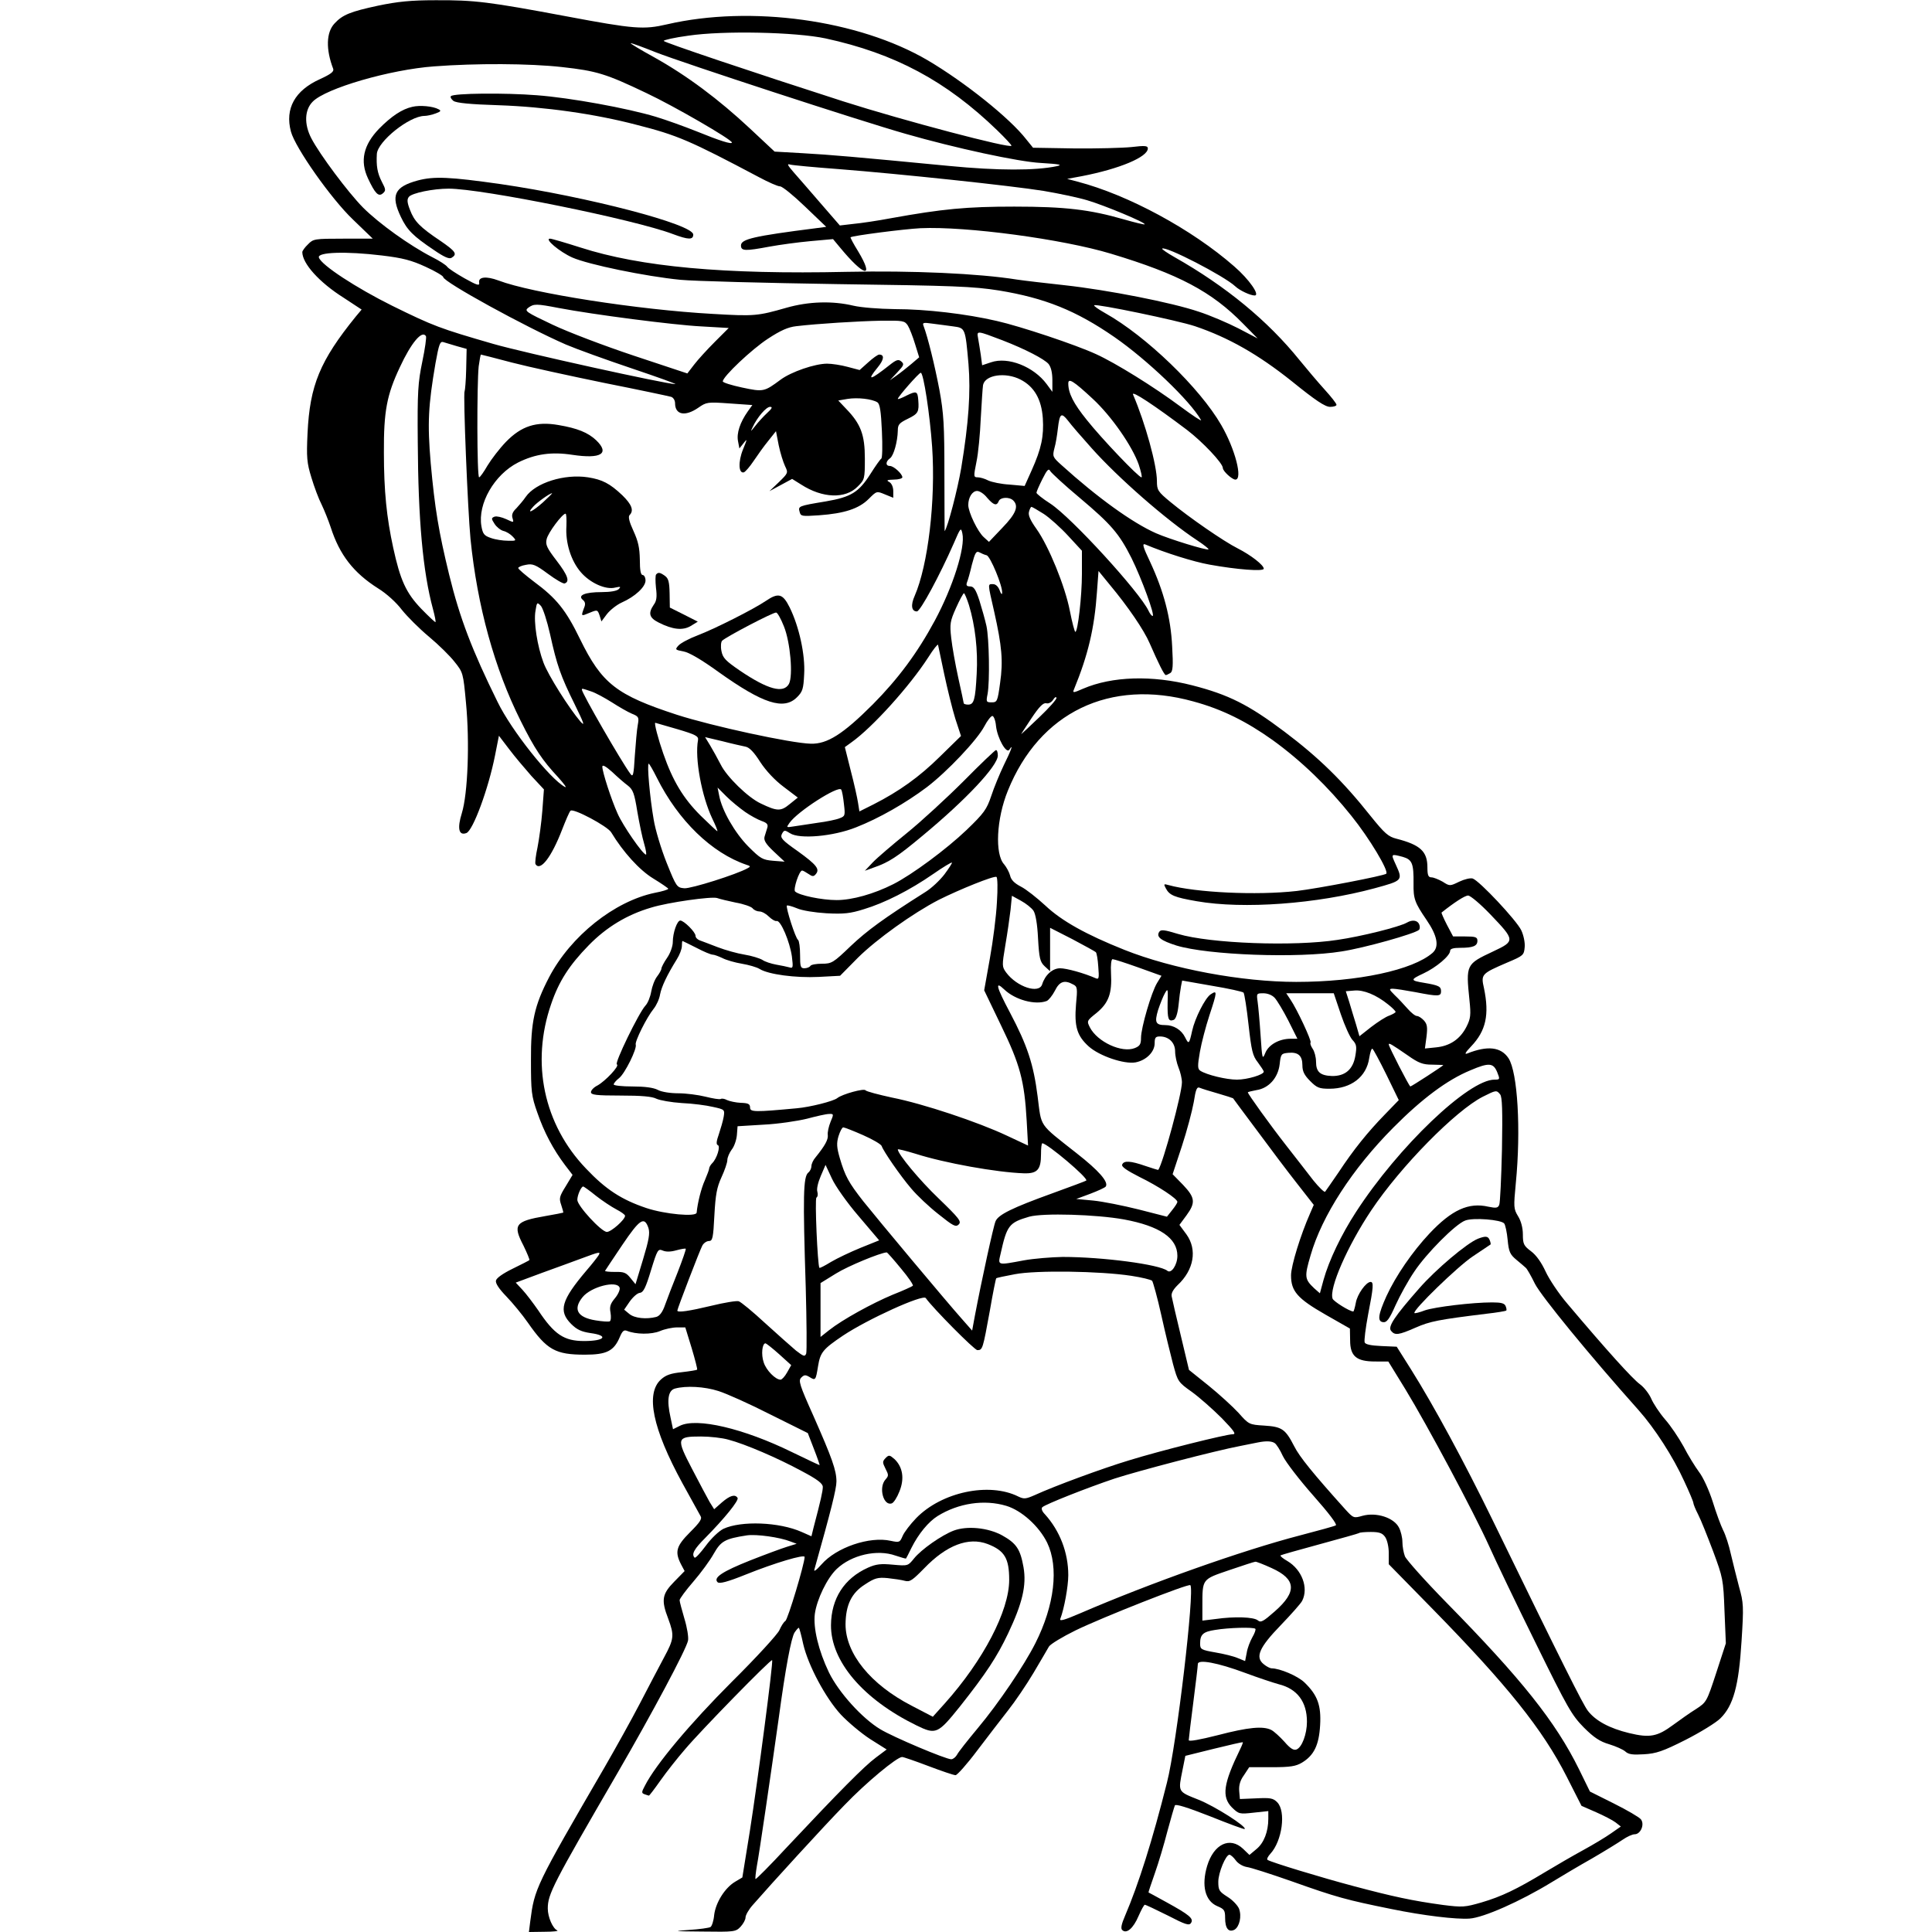 <?xml version="1.0" encoding="utf-8"?>
<!-- Generator: Adobe Illustrator 21.0.0, SVG Export Plug-In . SVG Version: 6.00 Build 0)  -->
<svg version="1.1" id="图层_1" xmlns="http://www.w3.org/2000/svg" xmlns:xlink="http://www.w3.org/1999/xlink" x="0px" y="0px"
	 viewBox="0 0 850 850" style="enable-background:new 0 0 850 850;" xml:space="preserve">
<g transform="translate(0,0) scale(1,1)">
	<path d="M191.5,0.1c17.4-0.1,23.6,0.7,57.8,7.1c29.8,5.6,33.9,5.9,44.2,3.5c36.8-8.5,84.2-2,114.6,15.8
		c16.3,9.6,36.2,25.5,43.4,34.8l3,3.7l18,0.3c9.9,0.1,21.3-0.2,25.3-0.6c5.9-0.7,7.2-0.6,7.2,0.6c0,3.8-12.5,9-29,12.2l-6.5,1.2
		l4.5,1.2c22.3,5.8,50.4,21,69,37.3c6.6,5.7,11.5,12.8,9,12.8c-1.9,0-6.6-2.2-8.5-4c-4.9-4.6-30.9-18-32.2-16.6
		c-0.2,0.2,2.2,1.9,5.4,3.7c22.6,12.8,41.1,28,55.1,45.4c3.1,3.8,8,9.6,10.9,12.8s5.3,6.2,5.3,6.8c0,0.5-1.3,0.9-2.8,0.9
		c-2.2,0-6.4-2.8-16.9-11.3c-14.8-11.8-27.8-19.2-42.6-24.2c-7.5-2.5-43.6-10-44.3-9.2c-0.3,0.3,1.9,1.8,4.9,3.5
		c18,10.1,41.6,32.9,51,49.2c6.1,10.5,9.6,24,6.2,24c-1.4,0-5.5-3.7-5.5-5.1c0-2.1-8.9-11.5-15.7-16.7
		c-14.3-10.8-24.7-17.7-23.8-15.6c5.4,12.6,10.5,31.1,10.5,38.1c0,3.9,0.4,4.6,6,9.2c8.1,6.7,23.4,17.3,29.6,20.4
		c5.7,2.9,11.4,7.3,11.4,8.9c0,1.3-11.8,0.4-23.9-1.8c-6.8-1.2-19.6-5.2-28.3-8.9c-1.4-0.5-0.9,1.2,2.2,7.7
		c6,12.9,9.1,24.6,9.7,37.2c0.5,8.6,0.3,11-0.8,11.7c-0.8,0.5-1.7,0.9-2,0.9c-0.7,0-3.3-5.3-7.1-14c-2.5-5.8-9.5-16.1-17.6-25.8
		l-4.9-6l-0.7,9.4c-1.1,15.8-3.9,27.6-10.1,42.7c-0.7,1.6-0.3,1.6,4-0.3c12.8-5.5,30.4-6,48-1.5c16,4.1,24.8,8.5,40.6,20.4
		c15,11.3,25.6,21.6,37.9,37.1c6.2,7.7,7.8,9.1,11.4,10c10.5,2.7,13.6,5.6,13.6,12.6c0,3.5,0.4,4.4,1.8,4.4c0.9,0,3.1,0.9,4.9,1.9
		c3.1,2,3.2,2,7.3,0c2.3-1.1,4.9-1.7,5.9-1.4c2.9,0.9,19.4,18.5,21.4,22.8c1,2.1,1.7,5.4,1.5,7.4c-0.3,3.5-0.6,3.8-7.5,6.7
		c-11.6,5-11.8,5.2-10.4,11.4c2.4,11.6,0.9,18.7-5.7,25.6c-2.5,2.6-3,3.6-1.7,3.1c9-3.6,14.9-2.9,18.2,2.1c4,6.2,5.5,31.4,3.2,54.9
		c-1,10.6-1,11.3,1,14.6c1.3,2.1,2.1,5.1,2.1,8c0,4.2,0.4,5,3.6,7.4c2.3,1.7,4.6,5,6.4,8.9c1.5,3.3,5.8,9.8,9.6,14.2
		c17.3,20.5,28.7,33.1,31.9,35.4c1.9,1.4,4.1,4.3,5,6.4c0.9,2.1,3.6,6.2,6,9c2.5,2.8,6.1,8.2,8.2,12c2,3.9,5.1,8.9,6.8,11.2
		c1.8,2.3,4.4,8,6,13c1.5,4.9,3.6,10.6,4.6,12.6c1.1,2.1,2.6,6.8,3.4,10.5c0.9,3.8,2.5,10.2,3.6,14.4c2,7.1,2.1,8.5,1.1,24
		c-1.2,19.6-3.6,28.3-9.3,33.9c-1.9,1.9-8.9,6.2-15.4,9.5c-9.9,5-12.9,6-18.2,6.3c-4.9,0.3-6.8,0.1-8.2-1.2c-1-0.9-4.2-2.3-7.1-3.2
		c-4.1-1.2-6.7-2.9-11.2-7.4c-5.3-5.4-7.1-8.5-21.2-37.2c-8.5-17.2-17.7-36.4-20.5-42.7c-6.6-14.6-27.1-53-36.8-68.9l-7.5-12.2H605
		c-8.2,0-11-2.3-11-9.3l-0.1-5.2l-10.7-6.1c-12.4-7.1-15.2-10.3-15.2-17.3c0-4.2,4.2-17.8,8.4-27.3l1.6-3.7l-7.5-9.6
		c-4.1-5.2-12-15.7-17.6-23.3c-5.6-7.5-10.3-13.8-10.4-14c-0.1-0.1-3.1-1.1-6.6-2.1s-7.1-2.1-8-2.5c-1.3-0.6-1.8,0.5-2.7,6.3
		c-0.7,3.9-3,12.6-5.2,19.3l-4.1,12.4l4.6,4.7c5.3,5.6,5.6,7.8,1.5,13.4l-3.1,4.2l3.1,4.2c4.8,6.7,3.3,15.6-3.9,22.3
		c-2,2-2.9,3.6-2.6,5c0.2,1.2,2,8.9,4,17.2l3.6,15.1l8.6,6.9c4.7,3.8,10.6,9.2,13.2,12c4.5,5.1,4.7,5.2,11.3,5.6
		c7.8,0.5,9.3,1.5,13.2,9.1c2.3,4.6,8.3,12,22.6,27.9c3.4,3.7,3.6,3.8,7.4,2.7c6.1-1.7,13.9,0.8,16.1,5.2c0.8,1.5,1.5,4.4,1.5,6.3
		c0,1.9,0.5,4.7,1.1,6.3c0.6,1.5,8.8,10.7,18.2,20.3c33.1,33.7,48.1,52.5,58.4,73.4l4.8,9.8l10.6,5.3c5.8,2.9,11.1,6,11.8,6.9
		c1.8,2.2-0.1,6.6-2.7,6.6c-1.1,0-3.4,1.1-5.3,2.4c-1.9,1.3-7.9,5-13.4,8.2c-5.5,3.1-13.6,7.9-18,10.6c-13.6,8.3-29.8,15.5-36,15.9
		c-5.8,0.4-20.2-1.3-34.3-4.2c-19.8-4-24.2-5.2-43.6-12.1c-9.4-3.3-18.4-6.2-20.1-6.4c-1.7-0.3-3.8-1.5-4.8-2.9s-2.3-2.5-2.8-2.5
		c-1.6,0-4.9,7.9-4.9,11.9c0,3.7,0.4,4.3,4,6.6c2.3,1.4,4.5,3.8,5.1,5.2c1.3,3.4,0.2,8-2,9.3c-2.6,1.3-4.1-0.6-4.1-5.2
		c0-3.4-0.4-3.9-3.5-5.2c-5.3-2.3-7-9-4.4-17.7c2.9-9.6,10-13,15.8-7.5l2.8,2.7l3.1-2.6c3.3-2.7,5.2-7.7,5.2-13.3v-3.4l-6.5,0.7
		c-6.2,0.7-6.5,0.6-9.5-2.3c-4.6-4.7-3.8-10.4,3.6-25.6c0.8-1.6,1.3-3,1.2-3.1c-0.2-0.1-5.9,1.2-12.8,2.9l-12.5,3.1l-1.2,6
		c-2,10-2.3,9.6,7,13.3c7.1,2.8,21.4,11.9,20.3,12.9c-0.2,0.2-7-2.3-15.2-5.6c-10.2-4-15.1-5.5-15.5-4.8c-0.3,0.7-1.8,5.8-3.3,11.4
		c-1.4,5.5-3.9,13.9-5.5,18.4c-1.6,4.6-2.9,8.4-2.8,8.5c0.1,0,3.7,2,7.9,4.3c10,5.5,12.1,7.2,10.8,9.1c-0.8,1.3-2.4,0.8-10.3-3.3
		c-5.2-2.6-9.7-4.7-10-4.7c-0.4,0-1.6,2.3-2.8,5c-2.3,5.4-5.3,8-7.2,6.1c-0.7-0.7-0.3-2.6,1.3-6.3c5.9-13.8,12-33,18.4-58.5
		c4.3-16.7,12.3-84.9,10.3-86.9c-0.8-0.8-38.8,14.2-50.5,19.9c-5.7,2.8-11,6-11.7,7.1c-0.7,1.2-3.7,6.4-6.8,11.6
		c-3.1,5.2-8.1,12.6-11.2,16.5c-3,3.8-9.1,11.8-13.6,17.7c-4.5,6-8.8,10.8-9.5,10.8c-0.8,0-6.1-1.8-11.9-4s-11-4-11.6-4
		c-2.3,0-15.9,11.3-25.4,21.2c-9,9.2-32.1,34.5-40.3,43.9c-1.8,2-3.2,4.5-3.2,5.5s-1,2.8-2.2,4.1c-2.1,2.2-2.7,2.3-16.7,2.1
		c-12.7-0.1-13.5-0.2-6.1-0.7c4.7-0.3,9-0.9,9.6-1.3c0.6-0.4,1.4-2.8,1.6-5.3c0.7-5.5,4.7-11.9,9.2-14.6l3.2-1.9l3.3-20.4
		c3.5-22.3,10.4-74.7,9.8-75.2c-0.5-0.6-31.4,31-38.3,39.2c-3.3,3.8-8.2,10-10.8,13.7c-2.6,3.7-4.9,6.7-5.1,6.7s-1-0.3-1.9-0.6
		c-1.4-0.5-1.4-0.9,0.1-3.7c4.7-9.3,19.9-27.4,38.3-45.8c10.8-10.7,20.2-21,20.9-22.7c0.8-1.8,1.9-3.6,2.6-4
		c1.1-0.6,8.5-25.3,8.5-28.2c0-1.3-13.1,2.6-25.8,7.7c-8.2,3.3-11.7,4.2-12.5,3.4c-2-2,2.1-4.7,14.4-9.6c6.6-2.6,13.9-5.3,16.2-6
		l4.2-1.3l-2.7-1c-4.8-1.9-15-3.3-19.2-2.7c-9.7,1.5-11.4,2.5-14.6,8.1c-1.6,2.9-5.7,8.5-9,12.3s-6,7.5-6,8.1c0,0.7,1,4.3,2.1,8.1
		c1.2,3.9,1.9,8.2,1.6,9.7c-0.8,3.9-15.8,32-31,58.2c-28.5,49.1-30.7,53.3-30.7,59.7c0,3.7,2.2,8.8,4.2,9.6c0.7,0.3-1.8,0.6-5.6,0.6
		l-6.9,0.1l0.6-4.8c1.9-14.4,2.2-15.2,32.7-67.7c4.8-8.3,11.8-20.9,15.5-28c3.7-7.2,8.5-16.2,10.6-20.2c4.5-8.3,4.6-9.8,1.9-17.1
		c-3.2-8.3-2.7-10.9,2.6-16.3l4.6-4.7l-1.6-3c-2.8-5.5-2.1-8,4-14.1c4.3-4.3,5.4-5.9,4.6-7.1c-0.5-0.9-4.1-7.4-8-14.5
		c-13.1-24-16.3-39.4-9.4-45.6c2.2-2,4.4-2.7,9.2-3.2c3.5-0.4,6.5-0.9,6.7-1.1s-0.9-4.5-2.4-9.5l-2.8-9.1h-3.6c-2,0-5.4,0.7-7.5,1.6
		c-3.8,1.6-10.7,1.5-14.6-0.1c-1.3-0.5-2,0.1-3.1,2.7c-2.6,6.2-5.8,7.8-15.4,7.8c-12.9,0-16.7-2.1-25-14c-2.5-3.6-6.8-8.8-9.5-11.6
		c-3.2-3.3-4.9-5.8-4.6-7c0.2-1.1,3-3.1,7.3-5.2c3.9-1.9,7.2-3.6,7.4-3.8s-1-3.1-2.6-6.4c-4.8-9.2-3.7-10.7,9.7-13
		c4.1-0.7,7.6-1.4,7.8-1.5c0.1-0.1-0.3-1.6-0.9-3.4c-1-2.9-0.8-3.7,2-8.2l3-5l-3.3-4.3c-5.2-6.9-9.2-14.4-12.2-23.1
		c-2.6-7.3-2.8-9.3-2.8-23c-0.1-16.9,1.5-24.1,8-36.6c9.5-18.1,28.7-33.4,46.5-37.1c3.2-0.6,5.9-1.4,5.9-1.8c-0.1-0.3-3-2.3-6.6-4.5
		c-6.1-3.7-13.3-11.7-18.5-20.3c-1.6-2.7-16.8-10.8-17.9-9.5c-0.5,0.4-2.1,4.2-3.7,8.3c-4.7,12.2-9.6,18.5-11.7,15.2
		c-0.3-0.5,0.1-3.8,0.9-7.5c0.7-3.6,1.7-10.8,2.1-16l0.7-9.4l-5.5-5.9c-2.9-3.3-7.4-8.6-9.8-11.8l-4.5-5.9l-1.7,8.6
		c-2.9,14.7-9.7,33.1-12.6,34.2c-3.4,1.3-4.1-2.1-2-8.8c2.6-8.5,3.5-31,1.8-48.6c-1.2-13-1.3-13.3-5-17.9c-2-2.6-7.1-7.6-11.3-11.1
		s-9.5-8.8-11.9-11.8c-2.4-3.2-6.8-7.2-10.4-9.4c-10.9-6.9-17-14.8-20.9-26.9c-1-3-2.8-7.5-4-10c-1.3-2.5-3.3-7.9-4.5-11.9
		c-2-6.5-2.2-8.8-1.7-19.5c1-21.1,5.5-31.9,21.2-51.3l2.6-3.1l-7.9-5.2c-10.8-6.8-18.2-15.1-18.2-20.1c0-0.5,1.1-2.1,2.5-3.4
		c2.3-2.4,2.9-2.5,15.4-2.5H164l-8.6-8.3c-9.7-9.2-25.5-31.7-27.4-38.8c-2.7-10.1,1.7-18.1,12.8-23.1c4.8-2.2,6.2-3.3,5.8-4.5
		c-3.3-8.6-3.1-16.1,0.6-20c3.5-3.8,7-5.2,19.1-7.8C174.9,0.7,180.8,0.1,191.5,0.1z M302.8,15.7c-6,0.8-10.8,1.9-10.8,2.3
		c0,0.6,39.2,13.8,79,26.6c26.3,8.4,74,21,74,19.5c0-0.4-2.8-3.4-6.2-6.7c-22.5-21.8-45.2-33.9-75.6-40.5
		C350,14.1,318.3,13.4,302.8,15.7z M277.5,19c-0.5,0,4.1,2.8,10.3,6.2c14.5,8.1,28.4,18.5,42.1,31.3l10.9,10.2l12.3,0.7
		c12.4,0.7,22.8,1.6,64.4,5.6c21.6,2.1,38.1,2.1,47.5,0.1c2.7-0.6,1.2-0.9-7-1.4c-9.9-0.5-37.9-6.6-59.5-12.8
		c-20.4-5.8-98-31.2-110-35.9C283,20.8,278.1,19,277.5,19z M191,29.2c-19.3,1.4-47.6,9.6-53.4,15.5c-3.6,3.6-3.9,9.9-0.6,16.2
		c3.7,7.1,16.1,23.7,22.7,30.4c7.1,7.1,20.5,16.7,30.4,21.8c3.2,1.6,6.1,3.5,6.6,4.2c0.4,0.7,3.9,3,7.6,5.1c5.7,3.2,6.8,3.5,6.5,1.9
		c-0.4-2.5,3.1-2.9,8.5-0.9c14.7,5.6,61.6,12.9,94.2,14.7c18.5,1.1,19.9,0.9,32.5-2.7c9.8-2.8,20.3-3.1,29.5-0.9
		c3.5,0.8,11.1,1.4,18.2,1.5c13.8,0,31.4,2.1,44.8,5.2c10.6,2.4,34.8,10.5,43.7,14.6c8.6,3.9,25.5,14.4,37.2,23.1
		c5.4,4,9.5,6.7,9,5.9c-4.8-8.5-23.8-26.6-38.1-36.5c-16.9-11.7-30.7-17.2-50.8-20.5c-11.5-1.8-19.5-2.1-71-2.8
		c-31.9-0.5-63-1.3-69.2-1.9c-15.2-1.5-40.5-6.7-47.5-9.8c-5.6-2.5-12.5-8.3-9.8-8.3c0.7,0,6.8,1.8,13.4,3.9
		c26.4,8.5,63.1,11.9,117.3,10.7c28.6-0.6,57.8,0.7,74.7,3.4c3.3,0.5,12.9,1.6,21.1,2.5c19,2.1,47,7.6,58.8,11.6
		c5,1.6,12.9,5,17.6,7.4l8.4,4.4l-6.4-6.5c-13.8-14.1-28.3-21.8-58.2-30.8c-21.2-6.4-63.6-12.1-83.7-11.2c-7.5,0.4-30,3.3-30.8,4
		c-0.1,0.2,1.3,2.9,3.3,6.1c7.4,12.3,2.7,11.3-8-1.7l-3-3.6l-10,0.9c-5.5,0.5-13.5,1.6-17.9,2.4c-10.7,2-12.6,2-12.6-0.5
		c0-2.8,5.5-4.1,33-7.6l4.5-0.6l-9.3-8.9c-5.1-4.9-10-8.9-11-8.9s-5.1-1.8-9.2-4c-30.6-16.2-35.9-18.5-54-23.1
		c-18.3-4.8-40.3-7.9-60.6-8.6c-12.7-0.4-18.6-1-19.9-1.9c-1-0.8-1.5-1.7-1.1-2.1c1.2-1.3,23.8-1.5,37.7-0.4
		c14.8,1.1,39.9,5.7,52.5,9.5c4.3,1.3,12.4,4.2,17.9,6.4c10.3,4.2,15.5,5.8,15.5,4.9c0-1.3-25.6-16.1-37.5-21.7
		c-18-8.6-22-9.8-37.3-11.5C232.8,27.9,209.5,27.8,191,29.2z M347.6,72.4c-1.5-0.5-1.1,0.3,1.5,3.3c1.9,2.1,7.2,8.3,11.9,13.7
		l8.5,9.8l6-0.7c3.3-0.3,10.7-1.4,16.5-2.5c22.7-4.1,33.3-5.1,54.2-5.1c22.4,0,33.3,1.3,48.2,5.6c4.9,1.4,9,2.4,9.2,2.2
		c0.7-0.7-17.8-8.4-25.3-10.6c-4-1.2-12.6-3-19.1-4.1c-14.3-2.3-63.3-7.5-90.2-9.6C358.3,73.6,348.6,72.7,347.6,72.4z M140.3,113.3
		c1,3.3,16.5,13.4,32.2,21.2c18.3,9,21,10,44.5,16.8c13.5,3.9,76.2,17.7,80.1,17.7c0.8,0-7.8-3.1-19.1-6.9s-24.3-8.5-29-10.5
		c-17.7-7.7-54-27.6-54-29.7c0-0.5-3.5-2.6-7.7-4.5c-6.3-2.9-10.1-3.9-19.3-5C152.3,110.5,139.5,110.9,140.3,113.3z M232.4,135.4
		c-1.8,1.4-1,1.9,10.6,7.4c6.9,3.3,23,9.4,35.9,13.7l23.5,7.8l3-3.9c1.6-2.1,5.7-6.6,9.1-10l6.1-6.1l-12.1-0.7
		c-12-0.6-47.5-5.2-62.7-8.1C235.9,133.6,234.9,133.6,232.4,135.4z M387.7,141.1c-10.3,0.2-28,1.3-37.3,2.4c-3.7,0.4-7,1.9-12.5,5.5
		c-7.1,4.6-19.9,16.7-19.9,18.8c0,0.5,3.8,1.7,8.5,2.7c9.4,2,9.7,1.9,17-3.5c4.6-3.4,15-7,20.4-7c2,0,6.1,0.6,9,1.4l5.3,1.4l3.8-3.4
		c2.1-1.9,4.2-3.4,4.8-3.4c2.4,0,2.2,2.2-0.7,5.7c-5,6.1-3.3,5.7,5.3-1.1c3-2.4,3.9-2.6,5.1-1.6c1.4,1.2,1.2,1.7-1.7,4.8l-3.3,3.5
		l3-2.1c1.7-1.2,4.6-3.5,6.5-5.1l3.4-2.9l-1.8-5.8c-1-3.3-2.4-6.9-3.2-8.2C398,141.1,397.3,141,387.7,141.1z M410.3,142.4
		c-4.2-0.6-4.6-0.5-3.9,1.2c1.8,4.8,4.8,16.9,6.9,27.9c1.9,10.4,2.2,15.4,2.2,37.2c0,13.8,0.1,25.1,0.1,25
		c1.4-1.8,5.7-18.4,7.3-27.8c3.3-20,4.2-33.4,3.2-45.7c-1.4-15.9-1.4-15.9-6.7-16.6C417,143.3,412.9,142.7,410.3,142.4z
		 M430.3,148.7c0.3,1.5,0.8,4.9,1.2,7.4l0.6,4.6l3.9-1.3c7.5-2.6,18.8,1.9,24.5,9.6l2.5,3.4v-5.1c0-3.4-0.6-5.8-1.7-7.2
		c-2-2.2-10-6.4-20.3-10.4C429.7,145.4,429.7,145.4,430.3,148.7z M175.9,161.6c-5.7,12.1-7.1,19.3-7,37.5c0,16.9,1.2,28.6,4.1,41.9
		c3.1,14.2,5.6,19.8,12.3,26.8c3.3,3.4,6.2,6.1,6.3,5.9c0.2-0.2-0.3-2.7-1.1-5.7c-4.5-16.6-6.5-39.3-6.7-73.5
		c-0.2-22.2,0.1-26.2,2-35.4c1.2-5.7,1.9-10.8,1.6-11.2C185.7,145.1,180.9,150.8,175.9,161.6z M195,150.5c-1.4-0.4-1.9,1-3.4,9.3
		c-3.2,18.7-3.6,26.4-2.1,44c1.8,19.9,3.5,30.1,8.1,49c4.7,19.2,10.1,33.3,21.3,56c6.1,12.6,23.1,33.9,29.6,37.4
		c1.1,0.6-0.3-1.3-3-4.3c-6.8-7.3-10.3-12.4-16.5-24.9c-11.4-22.8-19-50.2-22-79.9c-1.2-12.5-3.3-63.8-2.6-64.9
		c0.2-0.4,0.6-4.8,0.7-9.7l0.2-9l-4.3-1.2C198.6,151.6,196,150.8,195,150.5z M211.6,156c-0.2,0-0.6,2.4-1,5.2
		c-0.8,7.5-0.8,48.8,0.2,48.8c0.4,0,2.1-2.4,3.7-5.2c1.7-2.8,5.3-7.5,8.1-10.4c6.8-7,13.4-9.1,23.1-7.4c8.3,1.4,13,3.3,16.6,6.7
		c6.1,5.9,2.1,8.3-10.5,6.4c-9.1-1.4-16.3-0.4-23.9,3.4c-10.4,5.3-17.8,18.1-16.1,28c0.6,3.4,1.2,4.2,4.2,5.2
		c1.9,0.7,5.3,1.2,7.4,1.2c3.8,0.1,3.9,0,2.2-1.8c-1-1.1-2.8-2.2-4.1-2.5c-1.2-0.3-3-1.7-3.9-3.1c-1.5-2.3-1.5-2.6,0-3.2
		c0.9-0.3,3.1,0.2,5.1,1.1c3.4,1.6,3.4,1.6,2.8-0.4c-0.5-1.5,0-2.8,1.7-4.4c1.2-1.3,3.1-3.5,4.1-5c4.3-6.2,17-10.2,27.4-8.6
		c6.3,1,9.6,2.7,15.1,7.9c4.1,4,5.2,6.7,3.2,8.7c-0.7,0.7-0.2,2.9,1.7,7c2.1,4.6,2.7,7.4,2.8,12.6c0,4.8,0.4,6.8,1.3,6.8
		c0.6,0,1.2,1.1,1.2,2.4c0,2.8-4.6,7.1-10.5,9.7c-2.2,1-5.1,3.3-6.5,5.1l-2.4,3.2l-0.8-2.6c-0.9-2.6-1-2.6-4.4-1.2
		c-3.8,1.6-3.8,1.6-2.5-2c0.8-1.8,0.6-2.8-0.5-3.7c-2.4-2,1-3.4,8.3-3.4c3.8,0,6.7-0.5,7.5-1.3c1.1-1.1,0.8-1.2-1.5-0.7
		c-4.2,1.1-11.1-2-15.2-6.8c-4.3-5-6.8-12.9-6.3-20.3c0.1-3,0-5.4-0.4-5.4c-1.4,0-7.7,8.4-8.3,11.2c-0.6,2.4,0.1,3.9,4.4,9.5
		c4.9,6.4,5.9,9.2,3.5,10c-0.6,0.2-3.9-1.7-7.4-4.3c-5.4-4-6.7-4.5-9.6-3.9c-1.9,0.3-3.4,1-3.4,1.4c0,0.5,3.1,3.1,6.9,6
		c9.9,7.3,14.1,12.5,20.3,25.3c9.6,19.6,16,24.6,42.7,33.3c15.2,4.9,50.1,12.5,58.8,12.7c7.2,0.2,14.1-4.1,27.3-17.3
		c11.1-11.2,19.6-22.6,27.3-36.9c7.9-14.7,13.5-32.2,12.1-38.3c-0.6-2.8-0.8-2.6-3.8,4.4c-6.1,13.9-14.7,29.9-16.2,29.9
		c-2.4,0-2.8-2.8-1-6.8c5.9-13.5,9.3-42,7.7-65.6c-1-14.3-3.8-32.6-5-32.6c-0.8,0-10.1,10.6-10.1,11.5c0,0.3,1.8-0.4,3.9-1.5
		c4.3-2.1,4.8-1.9,5.1,2c0.4,5.2,0,6-4.5,8.2c-3.9,1.9-4.5,2.6-4.5,5.2c-0.1,4.9-1.8,11-3.4,12.2c-2,1.4-2.1,3.4-0.1,3.4
		c1.7,0,5.5,3.5,5.5,5c0,0.5-1.7,1-3.7,1c-3.1,0.1-3.5,0.3-2,1.1c1,0.6,1.7,2.2,1.7,4v2.9l-3.7-1.5c-3.6-1.5-3.6-1.5-7.1,2
		c-4.3,4.3-10.7,6.4-21.8,7.2c-7.6,0.5-8.1,0.5-8.6-1.5c-0.7-2.5-0.6-2.6,11.5-4.6c11.1-1.9,14.5-4,19.6-12c2.2-3.5,4.4-6.6,4.8-6.8
		c0.5-0.1,0.6-5.6,0.3-12.1c-0.4-8.9-0.9-12-2-12.7c-2.4-1.5-8.7-2.2-13.1-1.5l-4.1,0.7l3.5,3.7c6.4,6.6,8.2,11.4,8.2,21.8
		c0,9.1-0.1,9.3-3.2,12.4c-5.4,5.5-15.5,5.1-24.8-0.9l-4-2.5l-5,2.7l-5,2.7l4.2-4c4.1-4,4.1-4.1,2.7-7c-0.8-1.7-2.1-5.8-2.8-9.2
		l-1.2-6.2l-3.5,4.4c-1.9,2.3-4.7,6.3-6.4,8.8c-1.6,2.4-3.5,4.6-4.2,4.9c-2.4,0.7-2.6-4.7-0.4-10.1c1.9-4.6,1.9-4.9,0.3-2.8
		l-1.9,2.4l-0.6-3.2c-0.7-3.5,0.9-8.3,4.3-13.1l2-2.8l-10-0.7c-9.8-0.7-10.2-0.6-13.8,1.9c-5.8,4-10.2,3.1-10.2-2
		c0-1.3-0.8-2.5-1.7-2.8c-1-0.3-14.2-3.1-29.3-6.1c-15.1-3.1-33.5-7.1-40.8-9C218,157.6,211.8,156,211.6,156z M432.5,169.4
		c-0.2,1.2-0.6,7.7-1,14.6c-0.3,6.9-1.1,15.5-1.9,19.2c-1.3,6.5-1.3,6.8,0.6,6.8c1,0,3.1,0.6,4.6,1.4c1.5,0.7,5.7,1.6,9.4,1.8
		l6.6,0.6l3.1-6.9c4.3-9.6,5.4-15,4.9-22.9c-0.6-8.4-3.8-13.9-9.8-17C442.4,163.6,433.4,164.9,432.5,169.4z M470,168.7
		c0,4.3,2.3,8.8,8.1,16c6.5,8.2,22.8,25.3,24.1,25.3c0.4,0-0.2-2.5-1.2-5.6c-2.9-8.2-12-21.3-20.2-28.9
		C472.2,167.5,470,166.2,470,168.7z M338.8,179c-1.7,0-5.6,4.5-7.7,9c-1,2.1-0.9,2,1.1-0.5c1.3-1.7,3.6-4.2,5.3-5.8
		C339.7,179.7,340,179,338.8,179z M469.9,185.1c-3-3.8-3.7-3.3-4.5,3.6c-0.3,2.6-0.9,6.5-1.5,8.5c-0.9,3.6-0.8,3.9,3.1,7.4
		c15.8,14.3,31.2,25.4,41.6,30c5.9,2.6,22.5,7.7,23.1,7.1c0.2-0.2-2-2-4.9-3.9c-13.8-9.1-34.9-27.6-46.5-40.6
		C476,192.4,471.3,187,469.9,185.1z M462.1,207.3c-0.7-1.4-1.4-0.7-3.5,3.5c-1.4,2.8-2.6,5.5-2.6,6c0,0.4,2.7,2.6,6,4.7
		c9.3,6,39.5,39.1,43.3,47.2c0.6,1.3,1.4,2.3,1.8,2.3c1.2,0-4.8-16.4-9.3-25.5c-5.4-10.7-8.9-14.8-22.8-26.5
		C468.4,213.5,462.7,208.2,462.1,207.3z M429.9,216c-2.1,0-3.9,2.8-3.9,6.2c0,3.1,4.2,11.9,6.9,14.2l2.2,2l5.9-6.2
		c6-6.2,7.3-9.5,4.8-12c-1.7-1.7-5.7-1.5-6.4,0.3c-0.9,2.2-2.2,1.8-5.1-1.5C433,217.3,431,216,429.9,216z M242.9,217
		c-1,0-6.6,4-8.3,5.9c-3.2,3.5-0.4,2.3,4.3-1.9C241.3,218.8,243.1,217,242.9,217z M453.8,223c-0.3,0-0.8,1-1.1,2.2
		c-0.4,1.5,0.6,3.7,3.3,7.5c5.4,7.6,12.6,25.2,14.7,36.1c1,5.1,2.1,9.2,2.4,9.2c1.1,0,2.9-15.7,2.9-25.6v-10.1l-6-6.5
		c-3.3-3.6-8.2-8-10.8-9.7C456.5,224.4,454.1,223,453.8,223z M430.9,243c-1.4-0.7-1.9,0.1-3.3,5.4c-0.8,3.5-1.8,7-2.2,7.9
		c-0.4,1.2-0.1,1.7,1.4,1.7c1.6,0,2.5,1.3,4.1,6.2c1.1,3.5,2.5,8.5,3.1,11.2c1.2,5.6,1.5,24.4,0.5,29.9c-0.7,3.5-0.6,3.7,1.8,3.7
		s2.6-0.4,3.7-8.5c1.4-9.7,0.8-16.2-2.6-31.4c-2.9-12.7-2.9-12.1-0.5-12.1c1.2,0,2.3,1.1,2.9,2.7c0.6,1.7,1.1,2.1,1.1,1.1
		c0.2-3.1-5.2-16-6.8-16.5C433.2,244.1,431.8,243.5,430.9,243z M424.1,261c-0.3,0-1.9,2.9-3.5,6.5c-2.6,5.8-2.8,7-2.1,13.2
		c0.4,3.7,1.8,11.6,3.1,17.5c1.3,5.9,2.4,10.9,2.4,11.2c0,0.3,0.9,0.6,1.9,0.6c2.6,0,3.2-2,3.8-13.5c0.6-10.5-0.7-21.4-3.4-30.3
		C425.4,263.4,424.4,261,424.1,261z M238,266.6c-1.7-1.8-1.8-1.7-2.4,2.1c-0.9,4.9,0.8,15.6,3.5,22.8c2,5.5,11.4,20.3,16.3,26
		c2.1,2.3,1.5,0.7-2.5-7.5c-6.3-12.7-7.9-17.4-10.9-31C240.7,273.2,238.9,267.7,238,266.6z M412.7,283.7c-0.1-0.5-2.1,2-4.3,5.5
		c-8.1,12.6-24.6,30.9-33.8,37.4l-2.9,2.1l2.6,10.4c1.5,5.7,2.9,12.1,3.2,14.1l0.6,3.8l6.2-3.1c11.2-5.7,20.1-12,29.3-21.1l9.2-9
		l-2.5-7.6c-1.3-4.2-3.5-13.1-4.9-19.7S412.8,284.1,412.7,283.7z M256,303.4c0,1.6,17.4,31.7,21.3,37c1.2,1.7,1.5,0.8,2-8
		c0.4-5.4,0.9-11.5,1.3-13.5c0.6-3.3,0.4-3.7-2.6-4.9c-1.7-0.7-5.7-3-8.8-5c-3.2-2-7.2-4.2-9.1-4.8C256.3,302.9,256,302.8,256,303.4
		z M443.4,347.9c-5,12.3-5.8,27.9-1.6,32.4c1,1.2,2.2,3.4,2.6,4.9c0.4,1.9,1.9,3.4,4.8,4.9c2.2,1.1,7,4.9,10.7,8.3
		c7.2,6.8,18,12.8,34.8,19.5c21.1,8.4,51.7,14.1,75.6,14.1c27.1,0,51.3-5.2,60-12.8c3-2.7,2.1-7.5-2.7-14.5c-5.2-7.6-5.8-9.3-5.7-16
		c0.1-8.8-0.6-10.5-4.7-11.7c-5.3-1.4-5.3-1.4-3.2,3.2c3.3,7.2,3.2,7.2-9.2,10.6c-25.5,6.9-57.7,9.3-78.3,5.7
		c-9.8-1.7-12-2.6-13.6-5.7c-1-1.9-0.9-2,1.2-1.4c12,3.3,38.7,4.6,56.4,2.6c9.4-1.1,38.5-6.7,39.4-7.6c1.2-1.2-7.4-15.6-15.3-25.4
		c-10.2-12.8-22.1-24.3-34.7-33.4c-11.5-8.2-22.3-13.6-34.9-17C488.3,298.4,457.3,313.4,443.4,347.9z M464.8,307
		c-0.2-0.6-0.8-0.2-1.5,0.9s-2,1.8-3,1.5c-1.3-0.3-3.1,1.5-6.5,6.6c-2.6,3.9-4.6,7-4.5,7s3.7-3.4,8-7.5
		C461.6,311.4,465,307.6,464.8,307z M436.6,315c-0.6,0-2.2,2-3.5,4.5c-3.2,6.1-16.4,20-25.3,26.8c-9.3,7-21.2,13.8-31.2,17.7
		c-10,4-24.9,5.3-29,2.6c-2.4-1.5-2.6-1.5-3.6,0.3c-0.8,1.7,0,2.7,7,7.6c8.3,6,9.8,7.9,7.9,10.1c-0.9,1.1-1.5,1.1-3.2-0.1
		c-1.2-0.8-2.4-1.5-2.8-1.5c-1.3,0-4,8.3-3.1,9.2c1.7,1.7,11.7,3.8,18.3,3.8c6.8,0,16.4-2.7,24.9-7c8.3-4.2,23.4-15.4,32.2-23.8
		c7.8-7.5,8.9-9.1,10.9-15c1.2-3.7,3.7-9.7,5.5-13.5c3.1-6.2,4.5-10,2.5-6.9c-1.3,2.1-5.3-5-5.9-10.4C438,317,437.2,315,436.6,315z
		 M288.3,318c-0.6,0,1.3,7.2,3.5,13.5c4.2,12.1,8.8,19.7,16.4,27.3c4,3.9,7.3,7,7.4,6.9c0.2-0.2-0.8-2.6-2.2-5.5
		c-4.7-9.9-7.8-26.6-6.3-34.6c0.3-1.7-1-2.4-9.1-4.8C292.8,319.3,288.4,318,288.3,318z M317.8,326.1l-7.6-1.8l2.2,3.6
		c1.2,2,3.3,5.8,4.7,8.5c2.6,5.3,12,14.5,17.6,17.1c7.3,3.5,8.8,3.5,12.7,0.3l3.6-2.9l-6.2-4.7c-3.9-2.9-7.8-7.1-10.3-10.9
		c-2.7-4.3-4.8-6.5-6.5-6.8C326.6,328.2,322,327.2,317.8,326.1z M269.3,339.6c-2.8-2.5-4.3-3.3-4.3-2.3c0,2.3,3.9,14.4,6.7,20.6
		c2.3,5.3,11.1,18,12.5,18.1c0.3,0,0-2.1-0.8-4.8c-0.8-2.6-2.1-8.9-3-14.1c-1.3-8.1-1.9-9.7-4.2-11.5
		C274.7,344.5,271.6,341.8,269.3,339.6z M285.4,336c-0.8,0,0.5,14.9,2.2,24.6c0.7,4.4,3.3,13,5.7,19c4.3,10.7,4.5,10.9,7.8,11.2
		c3,0.2,23-6.1,27.8-8.8c1.4-0.7,1.3-1-0.4-1.5c-15.4-5.2-30.1-19.5-39.5-38.3C287.3,338.8,285.7,336,285.4,336z M370.1,347.4
		c-1.1-2-19.3,9.6-22.8,14.7c-1.4,2-1.4,2,1.8,1.5c1.9-0.3,6.6-1,10.6-1.6c3.9-0.5,8.3-1.4,9.7-2c2.4-0.9,2.5-1.2,1.9-6.2
		C371,350.9,370.5,348,370.1,347.4z M319.6,350.4l-3.9-3.9l0.7,3.5c1.2,6.5,6.8,16.3,12.8,22.4c5.4,5.4,6.3,5.9,10.9,6.3l5.1,0.4
		l-4.8-4.5c-3.6-3.4-4.5-5-4-6.6c0.3-1.1,0.9-2.8,1.2-3.9c0.4-1.4-0.2-2.1-2.5-2.9c-1.7-0.6-5-2.4-7.3-4
		C325.4,355.5,321.7,352.5,319.6,350.4z M418.8,379.5c-0.2-0.2-3.9,2-8.2,5c-10.4,7.2-21.5,12.8-30.5,15.5c-6,1.9-8.9,2.2-16.5,1.8
		c-5.1-0.3-10.8-1.2-13-2.2c-2.2-0.9-4.1-1.4-4.4-1.2c-0.6,0.7,3.8,14.5,4.9,15.1c0.5,0.4,0.9,3.3,0.9,6.6c0,5.2,0.2,5.9,1.9,5.9
		c1.1,0,2.3-0.5,2.6-1c0.3-0.6,2.6-1,5.1-1c4.3,0,5-0.4,12.7-7.8c7.2-6.8,14.4-12.1,32.9-23.8c2.6-1.6,6.3-5.1,8.3-7.7
		C417.5,382,419,379.7,418.8,379.5z M438.4,385.8c-1.1-0.6-16.2,5.5-25.4,10.1c-11.4,5.9-27.3,17.3-35.5,25.4l-7.9,8l-9.4,0.5
		c-10.2,0.5-22.2-1.1-26-3.5c-1.3-0.8-4.8-1.8-7.8-2.3s-6.9-1.6-8.6-2.5c-1.7-0.8-3.6-1.5-4.3-1.5c-0.7,0-3.9-1.3-7.1-3
		c-3.2-1.6-6-3-6.1-3c-0.2,0-0.3,1-0.3,2.2c0,1.3-1,3.9-2.2,5.8c-4.4,7.1-6.7,12-7.4,15.5c-0.3,2-1.6,4.8-2.8,6.3
		c-3.1,3.8-8.4,14.5-7.9,15.8c0.6,1.8-4.7,12.6-7.3,14.7c-1.3,1-2.4,2.3-2.4,2.8s3.7,0.9,8.3,0.9c5.3,0,9.2,0.5,11.1,1.5
		c1.6,0.9,5.5,1.5,9,1.5c3.4,0,8.8,0.7,12,1.5s6.2,1.3,6.7,1s1.7-0.1,2.8,0.5c1.1,0.5,3.8,1.1,6,1.2c3.3,0.1,4.1,0.5,4.1,2.1
		c0,2,2.2,2,20.5,0.3c5.8-0.5,16.2-3.1,17.9-4.5c2.1-1.7,11.8-4.4,12.4-3.4c0.4,0.5,5.7,1.9,11.7,3.2c13.7,2.7,37.9,10.8,50.4,16.7
		l9.4,4.4l-0.6-10.9c-1-17.6-2.9-24.7-11.3-42l-7.4-15.4l2.5-14c1.4-7.7,2.8-18.8,3.1-24.7C439,391,438.9,386.1,438.4,385.8z
		 M315.5,395.1c-2.3-0.8-21.6,1.9-29,4.2c-10.6,3.1-19.7,8.6-27.5,16.6c-8.5,8.7-13.1,15.8-16.5,25.8c-9,25.9-3.3,53,15.3,72.4
		c8.7,9.2,15.6,13.7,26.6,17.4c8.1,2.7,22,4,22.1,2c0.4-4.3,2-10.7,3.6-14.2c1-2.4,1.9-4.7,1.9-5.2s0.6-1.6,1.3-2.3
		c2.1-2,3.8-7.6,2.5-8c-0.8-0.3-0.6-1.8,0.5-4.9c0.8-2.4,1.8-5.8,2.1-7.6c0.5-3.1,0.4-3.2-4.7-4.3c-2.9-0.7-9-1.5-13.7-1.7
		c-4.7-0.3-9.7-1.2-11.2-1.9c-1.9-1-6.6-1.4-15.8-1.4c-10.8,0-13-0.3-13-1.5c0-0.8,1.2-2.1,2.8-2.9c3.5-1.9,10-8.8,8.6-9.3
		c-1.2-0.4,9.6-22.6,12.5-25.8c1.1-1.1,2.2-3.9,2.6-6.2s1.5-5.3,2.6-6.7c1-1.3,1.9-2.9,1.9-3.5c0-0.5,1.1-2.7,2.5-4.7
		s2.5-5.1,2.5-6.9c0-4.1,1.9-9.5,3.3-9.5c1.6,0,6.7,5.1,6.7,6.7c0,0.8,0.8,1.6,1.8,2c0.9,0.3,4.5,1.7,7.9,3s8.7,2.8,11.9,3.3
		c3.1,0.5,6.6,1.6,7.8,2.3c1.1,0.8,3.9,1.7,6.1,2.1s4.8,0.9,5.8,1.2c1.6,0.5,1.7,0.1,1.1-4.8c-0.9-6.4-4.9-16-6.7-15.6
		c-0.6,0.2-2.2-0.7-3.5-2c-1.2-1.2-3-2.2-4.1-2.2c-1,0-2.4-0.6-3-1.4c-0.6-0.7-3.9-1.9-7.4-2.5C320.3,396.4,316.6,395.5,315.5,395.1
		z M449.2,396.3l-4-2.2l-0.6,6.2c-0.4,3.4-1.4,10.4-2.3,15.6c-1.5,9-1.5,9.4,0.4,12c4.7,6.3,14.4,9.5,15.8,5.2
		c1.3-4.2,4.6-7.1,7.9-7.1c2.8,0,10.5,2.1,15.7,4.4c1.4,0.6,1.5-0.1,1.1-5.1c-0.2-3.2-0.7-6.1-1.1-6.4c-0.3-0.3-5-2.9-10.3-5.7
		l-9.8-5v9.6v9.5l-2.4-2.2c-2-1.9-2.4-3.4-2.9-12.2c-0.3-6.4-1.1-10.8-2-12.2C453.9,399.5,451.4,397.5,449.2,396.3z M645.9,394
		c-1.4,0-5.9,2.9-11.7,7.5c-0.1,0.1,0.9,2.5,2.4,5.4l2.7,5.1h5.3c4.6,0,5.4,0.3,5.4,1.9c0,2.3-1.9,3.1-7.6,3.1
		c-2.9,0-4.4,0.4-4.4,1.3c0,2.2-6.2,7.4-11.8,10c-5.8,2.7-5.8,3.1,0.3,4.1c6.5,1.1,7.5,1.6,7.5,3.7c0,2.3-1.1,2.4-11.3,0.4
		c-4.3-0.8-8.8-1.5-9.9-1.5c-1.8,0-1.7,0.3,0.8,2.8c1.6,1.5,4.1,4.2,5.7,6c1.5,1.7,3.3,3.2,4.1,3.2c0.7,0,2.1,0.9,3.1,2
		c1.4,1.6,1.6,2.9,1.1,7.1l-0.7,5.2l4.9-0.5c6.1-0.6,10.6-3.6,13.4-9.1c1.8-3.6,2-5.1,1.3-11.7c-1.6-15.7-1.5-15.8,10.4-21.4
		c9.8-4.6,9.7-4.9-1.2-16.3C651.3,397.7,646.9,394,645.9,394z M489.5,422c-0.6,0-0.9,2.5-0.7,6.2c0.5,8.8-1,13-6.3,17.4
		c-4.4,3.5-4.4,3.6-3,6.4c3.3,6.4,14.1,11.4,19.8,9.1c2.2-0.9,2.7-1.7,2.7-4.5c0-4.4,4.6-20.2,7.1-24.2l1.9-3.1l-10.3-3.7
		C495.1,423.6,490.1,422,489.5,422z M533.2,433.7l-13.1-2.3l-0.5,2.5c-0.3,1.5-0.8,5.2-1.1,8.4c-0.4,3.7-1.2,6-2.1,6.4
		c-2.4,0.9-2.8-0.4-2.7-7.5c0.2-6.3,0.1-6.5-1.2-4.2c-0.8,1.4-2.1,4.7-3,7.4c-1.6,5.4-1.1,6.6,3.2,6.6c3.7,0,7.1,2.1,8.7,5.4
		c1.6,3.2,1.8,3,3.1-2.9c1.2-5.5,5.7-14.4,8.1-16c3-2,3-1.4-0.5,9.2c-1.6,4.9-3.5,12.1-4.2,16.1c-1.1,6.3-1,7.5,0.2,8.3
		c2.8,1.8,11.4,3.9,16.1,3.9c4.6,0,11.8-2.2,11.8-3.5c0-0.4-1.2-2.2-2.6-4.1c-2.3-2.9-2.8-5.1-4.1-16.6c-0.8-7.3-1.8-13.6-2.2-14.1
		C546.7,436.3,540.5,434.9,533.2,433.7z M464.1,435.9c-1.1,2.1-2.7,4.1-3.6,4.5c-5.1,1.9-13.9-0.5-18.7-5.1c-4.2-4-3.5-1.2,2.6,10.3
		c7.6,14.4,10.3,22.6,12.1,36.7c1.8,13.9,0.2,11.7,17.2,25.1c9.7,7.6,14.1,12.6,12.8,14.6c-0.3,0.5-3.4,1.9-6.8,3.2l-6.2,2.3
		l7.5,0.7c4.1,0.4,13.1,2.2,19.9,3.9l12.5,3.2l2.3-2.9c1.3-1.6,2.3-3.2,2.3-3.6c0-1.4-8.3-6.9-16.7-11c-5.5-2.8-8-4.5-7.6-5.4
		c0.7-1.9,3.7-1.7,10.3,0.6c3,1,5.5,1.8,5.6,1.7c2.1-3,10.4-33.6,10.4-38.5c0-1.6-0.7-4.6-1.5-6.5c-0.8-2-1.5-5.2-1.5-7.1
		c0-3.9-2.8-6.6-6.7-6.6c-1.9,0-2.3,0.5-2.3,3c0,3.8-3.7,7.5-8.4,8.4c-5,0.9-15.9-2.8-20.6-7c-5.2-4.7-6.4-8.8-5.6-18.5
		c0.7-7.1,0.6-7.9-1.3-8.8C468.3,431,466.1,431.8,464.1,435.9z M595.8,435.8l-3.7,0.3l1.5,4.7c0.8,2.6,2.1,7.1,3,9.9l1.5,5.2
		l5.2-4.1c2.9-2.2,6.4-4.5,8-5c1.5-0.6,2.7-1.3,2.7-1.6c0-0.4-1.5-1.9-3.3-3.3C605.5,437.7,599.9,435.4,595.8,435.8z M555.8,437
		c-3,0-3,0.1-2.5,3.7c0.3,2.1,0.9,8.7,1.3,14.8c0.7,10.5,0.8,10.9,2.1,7.7c1.5-3.6,6.1-6.2,11.2-6.2h2.9l-4-8c-2.2-4.3-4.9-8.8-6-10
		S557.7,437,555.8,437z M586.8,437h-10.5h-10.4l1.8,2.7c3,4.4,9.5,18.4,8.9,19c-0.3,0.3,0.1,1.5,0.9,2.7c0.8,1.1,1.5,3.7,1.5,5.7
		c0,4.5,1.8,6.1,7,6.3c5.8,0.1,9.3-2.9,10.3-8.9c0.7-4.1,0.5-5.1-1.3-7c-1.1-1.2-3.4-6.3-5.1-11.3L586.8,437z M611,459.5
		c0,1,9,18.5,9.5,18.5s14.5-9.1,14.5-9.4c0-0.1-2.2-0.1-5-0.2c-4,0-5.9-0.7-10.7-4.1C612.2,459.4,611,458.7,611,459.5z M603.8,461.4
		c-0.4-0.2-1,1.6-1.4,4.1c-1.2,8.3-8,13.5-17.5,13.5c-4.5,0-5.5-0.4-8.5-3.4c-2.6-2.6-3.4-4.3-3.4-6.9c0-4.3-1.9-5.9-6.2-5.5
		c-3.1,0.3-3.3,0.5-3.8,5c-0.7,6-4.8,10.6-10.2,11.4c-2.1,0.4-3.8,0.8-3.8,1c0,0.7,10,14.6,16.9,23.4c4.1,5.2,9.4,12.1,11.9,15.3
		c2.5,3.1,4.9,5.4,5.2,5c0.4-0.5,3-4.3,5.9-8.5c6.6-10,12.8-17.7,20.4-25.5l6.1-6.3l-5.4-11.1C607,466.8,604.2,461.6,603.8,461.4z
		 M646.9,470.9c-10.2,4.2-21.3,12.5-33.9,25.2c-18,18.1-31.4,38.8-36.4,56.2c-2.8,9.5-2.6,10.5,1.6,14.5l2.5,2.2l1.6-5.9
		c2.4-8.6,7.8-19.9,14.3-29.9c18.6-28.7,49.5-58.2,60.9-58.2c2.4,0,2.5-0.1,1.2-3.3C657,467.6,655.1,467.4,646.9,470.9z
		 M652.4,482.5c-12,6.1-36.2,30.7-49.1,50c-10.5,15.7-18.7,34.5-17,38.9c0.5,1.2,7.5,5.6,9.1,5.6c0.2,0,0.7-1.7,1.1-3.8
		c0.6-3.7,4.5-9.2,6.5-9.2c1.4,0,1.3,2.2-1.1,14.4c-1.1,5.9-1.8,11.4-1.5,12.2c0.3,0.9,2.8,1.4,7.3,1.6l6.8,0.3l6.3,10
		c10,15.9,23.5,40.9,35.7,65.9c31.2,64.1,39.9,81.4,42.1,84.3c3.4,4.4,9.5,7.7,18.2,9.8c9.1,2.2,12.4,1.5,19.3-3.6
		c3-2.2,7.5-5.4,10.1-7c4.6-3,4.7-3.2,8.9-16l4.2-12.9l-0.6-14.3c-0.5-13.8-0.7-14.6-5-26.2c-2.5-6.6-5.4-13.9-6.6-16.2
		c-1.2-2.3-2.1-4.6-2.1-5.1s-1.8-4.8-4-9.5c-4.9-10.8-13-23.3-20.1-31.3c-21.7-24.3-42.8-50.1-45.6-55.6c-1.7-3.5-3.5-6.6-4-7
		c-0.4-0.4-2.3-2-4.1-3.5c-2.9-2.4-3.4-3.6-3.9-8.8c-0.3-3.3-1-6.5-1.5-7.2c-1.3-1.7-13.7-2.7-17.2-1.3
		c-4.3,1.6-17.1,14.5-22.4,22.5c-2.6,3.8-6.3,10.5-8.2,14.7c-2.8,6.3-3.9,7.7-5.5,7.5c-2.6-0.3-2.2-3.3,1.5-11.5
		c4.1-8.9,11.4-19.5,18.9-27.5c9.8-10.4,17.2-13.8,25.9-11.8c3.4,0.7,4.2,0.6,4.8-0.8c0.4-0.9,0.9-11.8,1.2-24.4
		c0.3-17.2,0.1-23.1-0.8-24.2C658.4,479.5,658.2,479.6,652.4,482.5z M364.7,490.1c-1.2,0-5.6,1-9.7,2.1c-4.1,1-12.7,2.3-19,2.6
		l-11.5,0.7l-0.3,3.9c-0.2,2.2-1.2,5.1-2.3,6.4c-1,1.4-1.9,3.4-1.9,4.6c0,1.1-1.2,4.6-2.6,7.6c-2,4.4-2.6,7.5-3.1,16.7
		c-0.5,10-0.8,11.3-2.4,11.3c-1,0-2.3,0.9-2.9,2c-1.1,2-11,27.8-11,28.6c0,1,5.3,0.2,14.9-2.1c5.7-1.4,11.2-2.3,12.1-2
		c1,0.3,6.2,4.6,11.6,9.6c5.5,5,11.6,10.4,13.6,12.1c3.4,2.6,3.9,2.8,4.5,1.3c0.3-1,0.2-14-0.2-28.9c-1.3-40.7-1.1-48.8,1.1-50.7
		c0.8-0.6,1.4-1.9,1.4-2.9c0-0.9,0.8-2.7,1.8-3.8c4.2-5.2,5.6-7.8,5.4-9.8c-0.2-1.2,0.4-3.8,1.2-5.8
		C366.9,490.1,366.8,490,364.7,490.1z M371,496c-0.5,0-1.4,1.7-2.1,3.9c-0.9,3.1-0.8,4.9,0.6,9.7c2.3,7.8,3.8,10.6,10.3,18.9
		c6.3,7.9,36.8,44.4,43.5,51.9l4.4,5l1.2-6.5c3-15.8,8.2-39.6,9.1-41.6c1.2-2.9,7.3-5.9,25-12.3c8-2.9,14.7-5.4,14.9-5.6
		c1.1-1-17.2-16.4-19.3-16.4c-0.4,0-0.6,2.2-0.6,4.8c0,6.8-1.6,8.6-7.6,8.4c-11.9-0.4-34.8-4.5-47.6-8.6c-4.3-1.3-7.8-2.2-7.8-1.9
		c0,2,9.6,13.6,18,21.6c9,8.7,10.1,10.1,8.8,11.4s-2.4,0.7-8.9-4.5c-4.1-3.2-9.5-8.3-12-11.3c-4.8-5.6-12.3-16.5-13-18.7
		c-0.3-0.8-3.9-2.9-8.2-4.8S371.5,496,371,496z M366,518.5l-2.8-6l-2.1,4.9c-1.2,2.8-1.9,5.7-1.5,6.9c0.3,1.1,0.2,2.2-0.4,2.6
		c-0.8,0.5,0.5,29.7,1.3,30.9c0.2,0.2,2.5-1,5.1-2.6c2.7-1.6,8.6-4.4,13-6.2l8.2-3.3l-9-10.6C372.7,529.2,367.5,521.8,366,518.5z
		 M256.6,522c-0.9,0-2.6,3.8-2.6,5.9c0,2.6,10.6,14.1,13,14.1c1.9,0,8-5.4,8-7.1c0-0.5-1.7-1.7-3.8-2.8c-2.1-1.1-6.2-3.8-9-6
		C259.4,523.8,256.8,522,256.6,522z M452.8,535.3c-8.9,2.6-9.8,3.8-12.6,16.4c-1.2,5.1-1.5,5,10.3,2.8c4.4-0.8,12.1-1.4,17-1.5
		c17.6,0,42.7,3.3,46.1,6.1c1.7,1.4,4.4-2.6,4.4-6.6c0-7.8-7.8-13.1-23.5-16C482.3,534.3,458.9,533.6,452.8,535.3z M273.8,547.7
		c-4,5.9-7.4,11.1-7.6,11.4c-0.1,0.3,1.8,0.5,4.4,0.5c3.9-0.1,4.9,0.3,6.8,2.7l2.2,2.7l3.3-10.9c2.6-8.6,3.1-11.5,2.4-13.8
		C283.5,535,281.5,536.3,273.8,547.7z M291.6,550.2c-2.1-0.9-2.4-0.4-5.2,8.7c-2.3,7.6-3.3,9.7-4.9,9.9c-1.1,0.1-3.1,1.9-4.5,3.9
		l-2.4,3.5l2.3,1.9c2.3,1.9,7.5,2.4,11.8,1.3c1.5-0.4,2.8-2.1,3.9-5.3c0.9-2.5,3.4-9.1,5.6-14.5c2.1-5.4,3.7-10,3.5-10.2
		s-2,0.1-4.2,0.7C295,550.8,293,550.8,291.6,550.2z M256,553.6c-3.6,1.3-11.6,4.3-17.8,6.5l-11.3,4.2l2.9,3.1c1.6,1.7,4.7,5.8,7,9.1
		c7.1,10.7,11.4,13.5,20.2,13.5c9.1,0,11-2.4,2.8-3.5c-4-0.6-6-1.5-8.5-4c-5.7-5.7-4.4-10.4,6.7-23.5c2.6-3,5-6.1,5.4-6.8
		C264.3,550.6,263.8,550.7,256,553.6z M390.1,551c-2.9,0.2-17,6-22.3,9.3l-6.8,4.2v11.8v11.9l3.8-3c5.8-4.6,18.9-11.8,28-15.6
		c4.6-1.8,8.5-3.6,8.8-3.9c0.4-0.3-2-3.8-5.2-7.6C393.2,554.2,390.4,551,390.1,551z M446.5,560.6c-4.3,0.8-8.1,1.6-8.2,1.8
		c-0.2,0.2-1.5,6.6-2.8,14.2c-3.1,17-3.2,17.4-5.5,17.4c-1.3,0-19.7-18.6-22.7-22.9c-1.2-1.8-25.6,9.3-36.4,16.5
		c-8.9,6-10,7.4-11,13.5c-1,6.2-1.1,6.4-3.8,4.7c-1.7-1-2.3-1-3.6,0.3s-0.8,3.1,5.4,16.9c8.2,18.6,10.1,23.9,10.1,28.8
		c0,3.2-2.4,12.8-9.7,38.7c-0.4,1.2,0.8,0.4,3.1-2.2c6.5-7.5,21.2-12.5,30.5-10.4c3.8,0.8,4,0.7,5.2-2.1c0.7-1.7,3.4-5.2,6-7.9
		c11.2-11.5,32.1-15.9,44.9-9.5c2.5,1.2,3.3,1.1,7.2-0.6c8.7-4,29.9-11.8,41.5-15.3c13.9-4.3,42.8-11.5,45.7-11.5
		c1.6,0,0.5-1.5-4.9-7.1c-3.9-3.9-9.8-9.1-13.1-11.5c-6.1-4.3-6.2-4.6-8.3-12.2c-1.1-4.2-3.5-14-5.2-21.7s-3.6-14.4-4-15
		c-0.5-0.5-4.6-1.5-9.2-2.2C484,559.2,455.8,558.8,446.5,560.6z M256.3,570.7c-4.3,5.3-2.3,8.9,5.7,10.2c3,0.5,5.9,0.7,6.3,0.4
		c0.5-0.3,0.6-2,0.3-3.8c-0.5-2.6-0.1-3.9,2-6.4c1.4-1.7,2.3-3.8,2-4.6C271.4,563.2,260,566.1,256.3,570.7z M336.8,591
		c-1.5,0-2,5-0.8,8.4c1.1,3.5,5.2,7.6,7.4,7.6c0.6,0,1.9-1.4,2.9-3.2l1.8-3.2l-5.3-4.8C339.9,593.2,337.2,591.1,336.8,591z
		 M297,610.9c-3.1,0.8-3.7,5.1-2,12.7l1.1,5.2l3-1.5c7.4-3.7,28,1.1,49.4,11.6c6.6,3.2,12.1,5.8,12.1,5.7c0.1,0-1-3.3-2.5-7.1
		l-2.7-7l-16.5-8.2c-9-4.6-19.3-9.2-22.8-10.3C309.9,610,301.8,609.6,297,610.9z M308.4,632c-10.8,0-11,0.7-3.9,14.3
		c3.2,6.2,6.7,12.7,7.7,14.5l2,3.2l3.4-3c3.6-3.1,5.8-3.7,6.9-2c0.7,1.1-5.8,9.1-14.2,17.6c-4.9,4.9-6.2,7.2-4.7,8.7
		c0.4,0.3,2.5-2,4.9-5.2c2.4-3.3,5.8-6.5,7.8-7.5c7.8-3.6,24.5-3,34.4,1.4l4.3,1.9l0.9-3.7c3.2-12.1,4.1-16.2,4.1-18
		c0-1.5-2.3-3.3-9.3-7c-10.5-5.7-24.9-11.9-32.2-13.8C317.8,632.6,312.3,632,308.4,632z M553.5,634.6c-1.1,0.2-4.5,0.9-7.5,1.5
		c-11.6,2.2-45.1,11-55.6,14.4c-12.2,4.1-30.4,11.3-31.8,12.6c-0.6,0.5-0.2,1.8,1.1,3.1c6.6,7.3,10.3,16.9,10.3,26.8
		c0,4.9-1.8,14.8-3.5,19.2c-0.5,1.2,1.5,0.7,8.7-2.4c30.8-13.3,71.4-27.7,96.8-34.3c8-2.1,15-4,15.7-4.4s-3-5.3-9.9-13.1
		c-6.1-6.9-12.1-14.7-13.4-17.4c-1.2-2.7-2.9-5.3-3.6-5.7C559.5,634,557,633.9,553.5,634.6z M412.5,667c-4,2.5-8.4,7.8-11.5,14
		c-1.2,2.5-2.3,4.6-2.4,4.7c-0.1,0.1-2.2-0.5-4.6-1.3c-8.1-2.9-19.4-0.3-25.9,5.9c-4.2,4-8.7,13.3-9.6,19.7
		c-0.8,6.2,1.6,16.2,6.2,25.8c4.3,8.8,14.6,20.2,22.6,25c5.8,3.5,28.8,13.2,31.2,13.2c0.8,0,1.9-0.9,2.5-1.9
		c0.5-1.1,4.7-6.4,9.2-11.8c9.2-11,20.4-27.6,25.3-37.3c8.5-16.8,10.4-33.5,5.2-44.3c-3.6-7.3-11.3-14.2-18-16.2
		C433,659.6,421.7,661.3,412.5,667z M603.1,674c-2.6,0-5,0.2-5.2,0.5c-0.3,0.2-8.1,2.4-17.3,4.9s-17,4.7-17.2,4.9
		c-0.3,0.3,1.1,1.4,3,2.5c6.4,3.8,9.4,11.8,6.5,17.5c-0.6,1.2-4.9,6-9.4,10.7c-9.5,9.8-11.4,14.1-7.5,17.2c1.2,1,2.8,1.8,3.4,1.8
		c3.7,0,11.6,3.4,14.5,6.2c5.8,5.6,7.4,10.1,6.9,18.8c-0.5,8.8-2.7,13.3-8,16.5c-2.7,1.6-5.1,2-13.3,2h-9.9l-2.3,3.5
		c-1.7,2.3-2.3,4.5-2.1,7l0.3,3.5l7.2-0.3c6.2-0.3,7.4-0.1,9.2,1.7c4,4,2.2,17.1-3,22.7c-1.1,1.2-1.7,2.4-1.2,2.7
		c1.8,1.1,23.8,7.8,37.8,11.5c17.2,4.6,26.1,6.5,39.3,8.3c8.7,1.1,9.7,1,17-1.1c8.8-2.6,15.3-5.7,27.9-13.3
		c4.8-2.9,12.4-7.3,16.8-9.7c4.4-2.4,9.9-5.7,12.3-7.4l4.3-3l-2.3-1.8c-1.3-1-5.2-3-8.6-4.5l-6.4-2.8l-6.5-12.8
		c-10.6-20.9-26.3-40.4-59-73.8L611,688.2v-4.9c0-2.8-0.7-5.8-1.6-7.1C608.2,674.5,606.9,674,603.1,674z M552.3,687.1
		c-0.5,0-5.6,1.7-11.5,3.7c-12,4.1-11.8,3.7-11.8,15.8v6.4l5.8-0.7c8.4-1.2,16.8-0.9,18.6,0.6c1.3,1.1,2.4,0.5,7.5-4
		c9.8-8.6,9.4-14.1-1.4-19C556,688.3,552.7,687,552.3,687.1z M351.5,716.2c-0.2-0.2-1,0.7-1.9,2c-1.5,2.3-4,15.6-7,37.8
		c-3.5,24.9-8.6,59.8-9.6,64.9c-0.5,3-0.8,5.6-0.6,5.8c0.2,0.2,6.4-6,13.7-13.9c23.1-24.6,34.2-35.8,39.2-39.5l4.8-3.6l-7.3-4.6
		c-4-2.6-9.8-7.5-12.9-10.8c-6.7-7.3-14.3-21.5-16.5-30.9C352.6,719.6,351.7,716.4,351.5,716.2z M534.6,717.1c-5.3,0.8-6.6,2-6.6,6
		c0,2.5,0.4,2.8,6.7,3.9c3.6,0.6,8.1,1.7,9.9,2.5l3.2,1.3l0.7-3.6c0.3-2.1,1.5-5.1,2.5-6.9c1-1.7,1.6-3.4,1.3-3.7
		C551.4,715.8,540.5,716.1,534.6,717.1z M527,732.1c0,0.8-0.9,8.4-2,16.9s-2,16-2,16.6c0,0.7,4.9-0.2,12.8-2.2
		c13.4-3.5,19.9-4.1,23.5-2.3c1.2,0.6,3.8,3,5.8,5.2c2.5,2.9,4,3.9,5.3,3.4c2.4-0.9,4.6-6.8,4.6-12.2c0-8.8-4.3-14.5-12.4-16.5
		c-2.2-0.6-8.9-2.8-14.8-5C535.7,731.5,527,729.9,527,732.1z"/>
	<path d="M193,48.1c1.2,0.6,0.9,1-1.3,1.8c-1.6,0.6-3.8,1.1-5,1.1c-6.7,0.1-20.5,11.2-20.9,16.7C165.5,73,166,76.1,168,80
		c1.8,3.4,1.8,3.9,0.4,5.1c-1.9,1.6-3.4,0-6.5-6.6c-3.6-7.7-2-14.7,4.8-21.8c5.5-5.6,10.2-8.7,14.7-9.7
		C184.7,46.2,190.5,46.7,193,48.1z"/>
	<path d="M220.3,81c38.3,5.6,84.7,17.7,84.7,22.2c0,2.4-2.2,2.3-8.9-0.2c-16.8-6.4-83.9-20-98.7-20c-6.8,0-16.1,1.9-17.5,3.6
		c-0.9,1.1-0.8,2.5,0.5,5.8c1.9,5,4.3,7.5,13.4,13.6c6.7,4.6,7.5,5.8,4.9,7.4c-1,0.7-3.3-0.3-7.8-3.4c-9.1-6.1-11.8-8.8-14.5-14.5
		c-4.6-9.6-2.9-13.3,7.4-16.1C191,77.5,197.8,77.8,220.3,81z"/>
	<path d="M292.6,253.4c1.5,1.1,1.9,2.7,2,7.7l0.1,6.2l6.2,3.1l6.1,3.1l-3.1,1.9c-3.5,2.1-8,1.6-14.1-1.5c-4.2-2.1-4.7-4.1-2.2-7.8
		c1.3-1.7,1.5-3.6,1-7.5c-0.3-2.9-0.3-5.6,0.1-5.9C289.6,251.7,290.4,251.8,292.6,253.4z"/>
	<path d="M347.4,267.2c4.2,8.5,6.9,20.9,6.4,29.4c-0.3,6.5-0.7,7.7-3.1,10.1c-5.8,5.9-15,2.9-34.5-11c-7.6-5.5-13.1-8.7-15.5-9.1
		c-3.7-0.7-3.8-0.8-2.2-2.6c1-1.1,4.8-3.1,8.5-4.5c7.6-2.9,24.6-11.5,29.9-15.1C342.5,260.6,344.4,261.2,347.4,267.2z M341.5,269.5
		c-1.1-0.3-22.1,10.7-23.8,12.4c-0.5,0.5-0.7,2.5-0.3,4.5c0.6,3.1,1.8,4.3,8.2,8.7c12.3,8.3,19.1,10.1,21.5,5.8
		c1.9-3.6,0.6-18.4-2.2-25.3C343.6,272.3,342.1,269.6,341.5,269.5z"/>
	<path d="M624.4,406.7c0.4,0.9,0.3,2-0.1,2.4c-1.8,1.7-24.2,8-34.1,9.5c-19.1,3.1-58.8,1.6-72.6-2.6c-6.9-2.2-9-3.8-7.6-6
		c0.7-1.1,2.1-1,8.3,0.9c14.1,4.2,50.9,5.6,70.2,2.6c10.4-1.5,27.2-5.7,30.5-7.6C621.4,404.5,623.7,404.9,624.4,406.7z"/>
	<path d="M438.2,330c0.5,0,0.8,1.1,0.8,2.4c0,4.5-13.9,19.4-33.5,35.6c-10.4,8.7-14.5,11.4-20.6,13.5l-4.4,1.6l3.5-3.7
		c1.9-2,8.7-7.8,15-12.9s17.6-15.5,25-22.9C431.4,336.1,437.8,330,438.2,330z"/>
	<path d="M655.4,545.6c0.4,0.9,0.5,1.8,0.4,1.9c-0.2,0.1-3.7,2.5-7.9,5.3c-6.6,4.4-26.6,23.8-25.6,24.9c0.2,0.2,2.3-0.3,4.6-1.2
		c4.4-1.5,20.9-3.5,29.6-3.5c4,0,5.4,0.4,5.9,1.6c0.4,0.9,0.5,1.8,0.3,2s-4.2,0.9-8.8,1.4c-21.1,2.6-24.7,3.3-31.1,6.1
		c-7.5,3.3-9.1,3.5-10.8,1.4c-1.5-1.8,1.5-6.3,12.5-18.8c7.3-8.3,20.8-19.7,25.7-21.7C653.6,543.7,654.7,543.8,655.4,545.6z"/>
	<path d="M393.6,642c3.6,3.5,4.4,8.6,2.1,14.2c-1,2.6-2.5,4.9-3.3,5.2c-3.7,1.4-6-7-2.8-10.5c1.4-1.6,1.4-2,0-4.7
		c-1.4-2.8-1.4-3.2,0-4.7C391.1,640,391.4,640.1,393.6,642z"/>
	<path d="M440.9,675.5c6.3,3.5,8,6.1,9.4,14c1.4,8-0.5,15.9-6.8,29.2c-4.9,10.3-9.7,17.6-21.1,32c-9.8,12.2-10.6,12.6-19.2,8.4
		c-23.5-11.5-37.7-28.2-37.6-44.1c0.1-11.7,5.8-20.6,16.3-25.3c3.6-1.6,5.7-1.8,11-1.3c6.6,0.6,6.6,0.5,9.2-2.7
		c3.2-4,12.2-10.3,17.5-12.3C425.5,671.2,434.7,672.1,440.9,675.5z M406.6,690c-5.2,5.3-6.3,6.1-8.5,5.5c-1.4-0.4-4.8-0.9-7.6-1.2
		c-4.3-0.4-5.7,0-9.8,2.7c-6.1,3.8-8.6,9.1-8.7,17.6c0,12.9,11,26.5,29,35.8l9.4,4.9l5.3-5.9c16.9-18.9,28.3-40.7,28.3-54.3
		c0-9.5-2-12.9-9.5-15.8C426.1,676.1,416.4,679.8,406.6,690z"/>
</g>
</svg>
